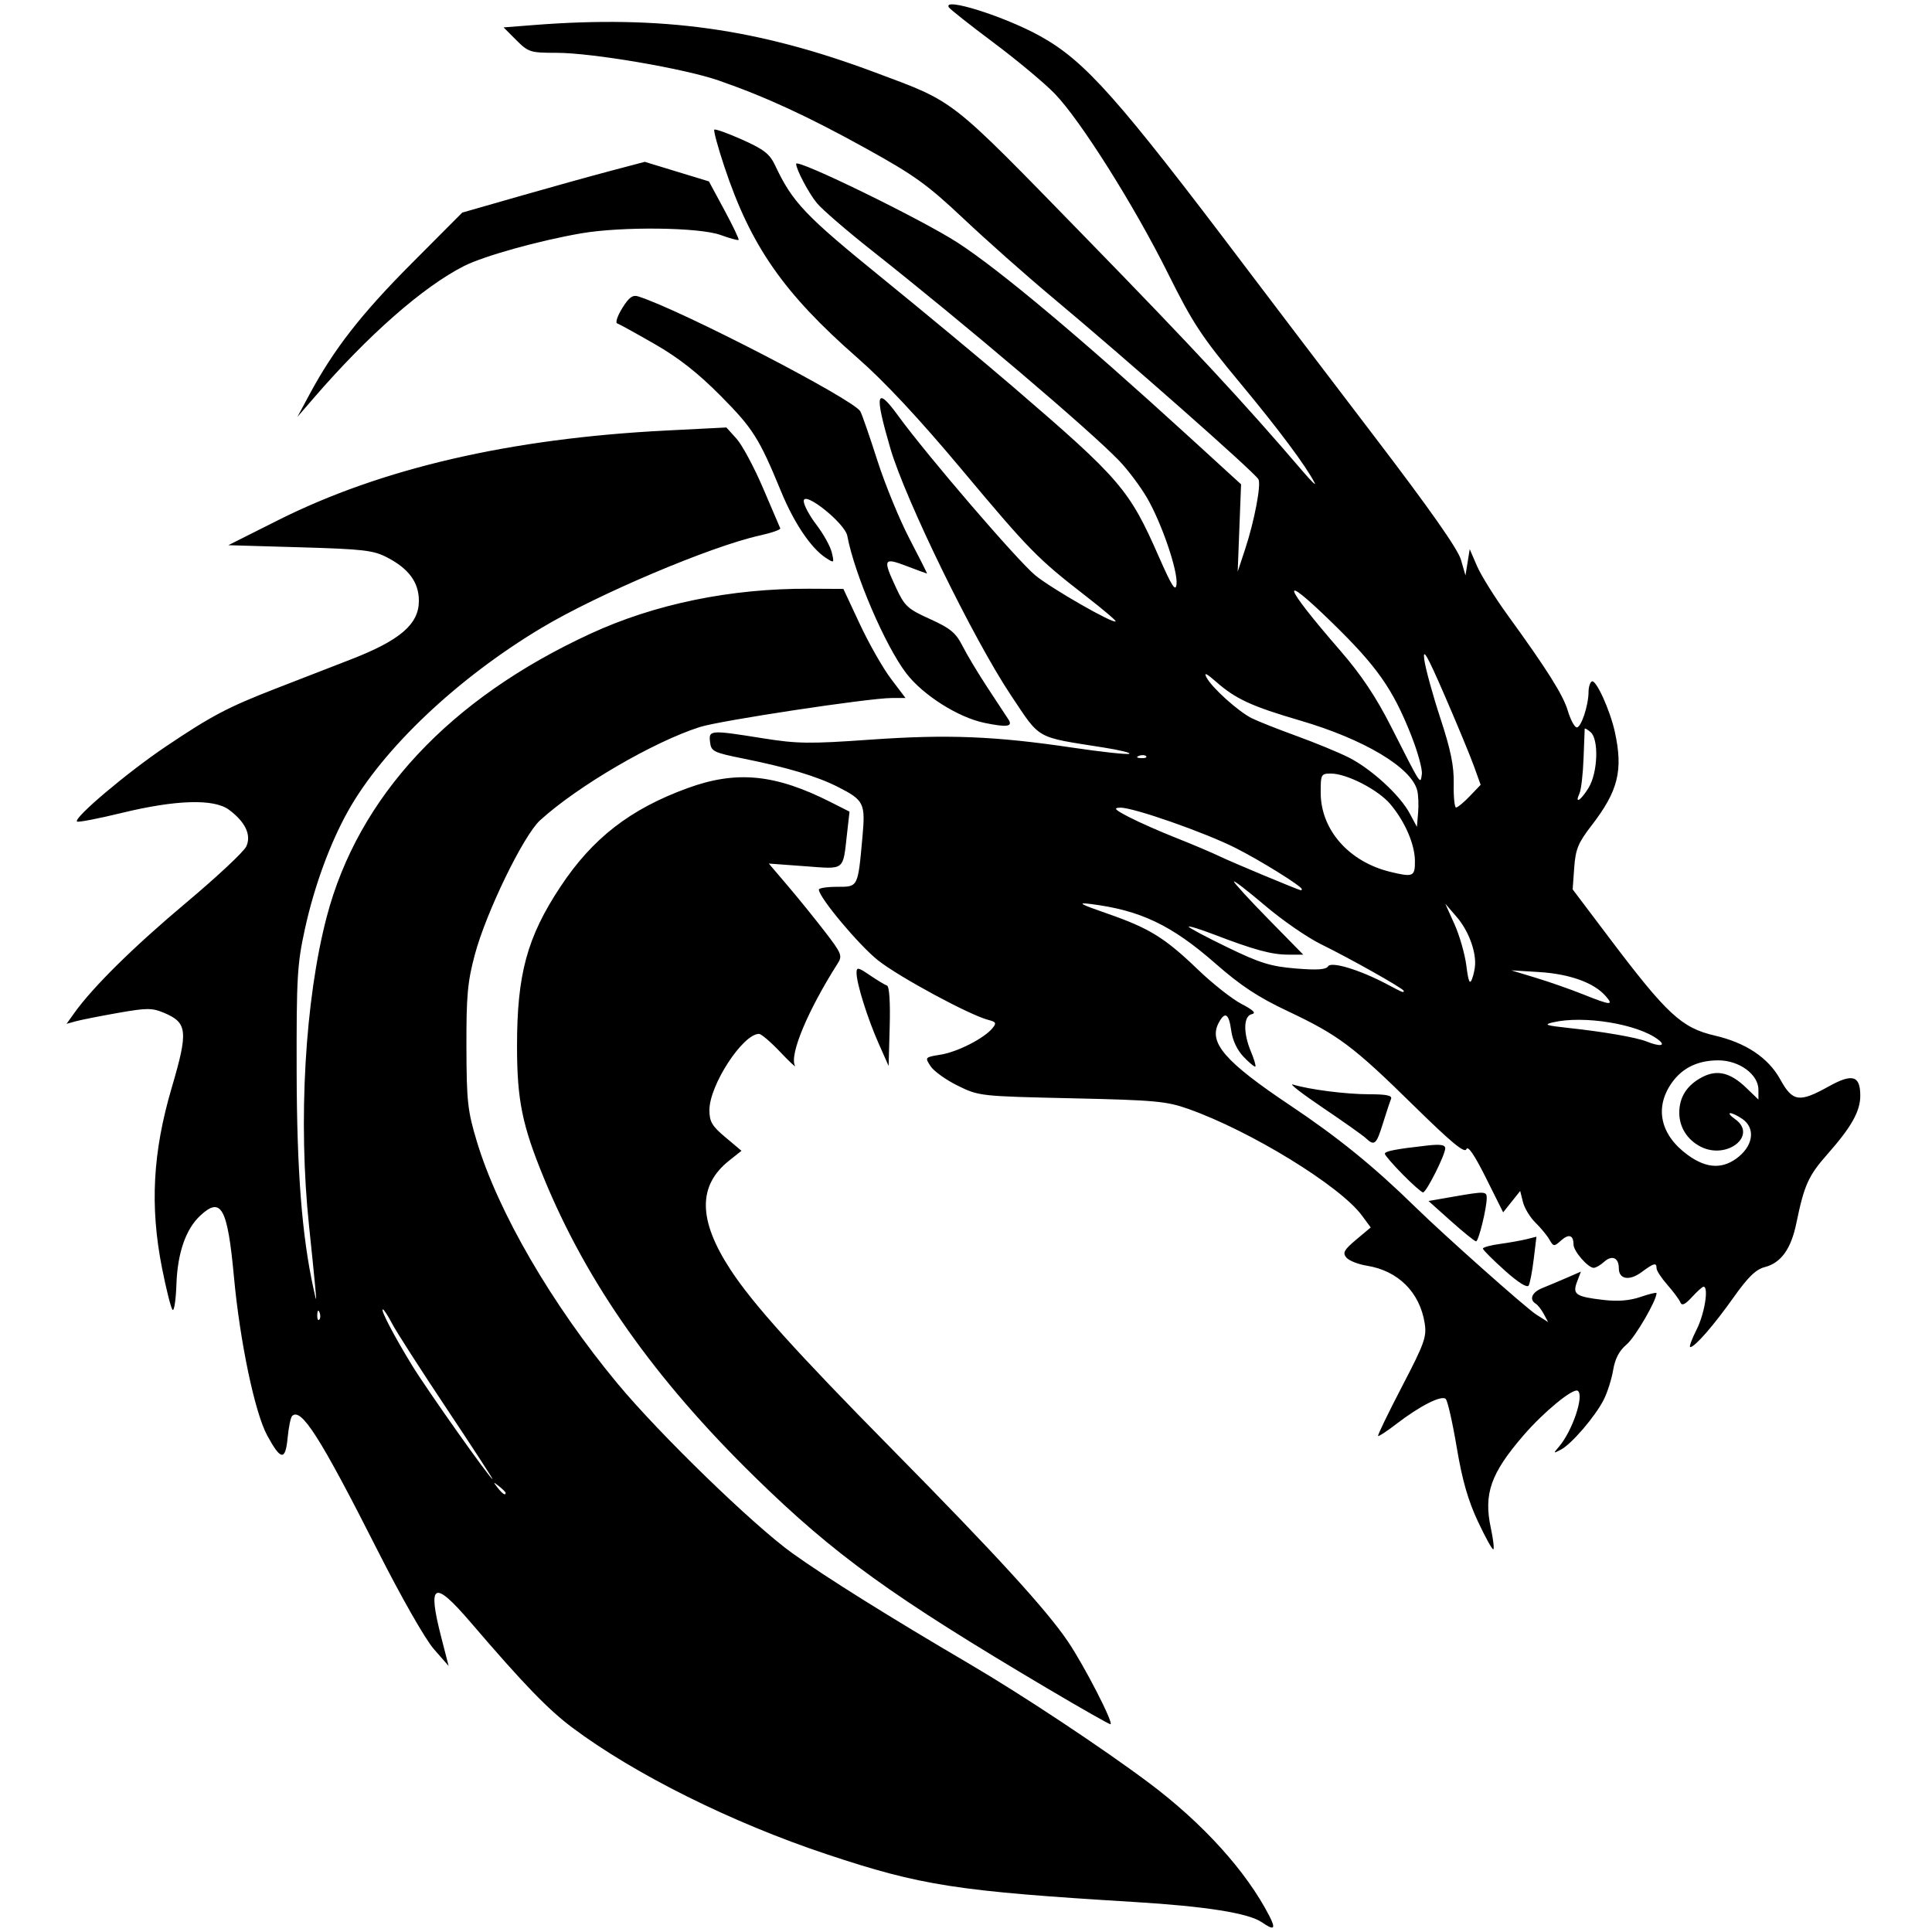 <svg width="100" height="100" version="1.1" viewBox="0 0 100 100" xml:space="preserve" xmlns="http://www.w3.org/2000/svg"><path d="m65.312 99.497c-0.676-0.473-2.9-0.827-6.621-1.052-9.165-0.556-11.02-0.844-15.899-2.469-4.917-1.637-9.945-4.14-13.171-6.556-1.255-0.94-2.521-2.25-5.251-5.436-1.925-2.246-2.261-2.074-1.526 0.781l0.377 1.465-0.77-0.879c-0.442-0.504-1.686-2.688-2.918-5.122-2.96-5.844-3.951-7.401-4.415-6.936-0.074 0.074-0.178 0.58-0.23 1.124-0.116 1.208-0.353 1.18-1.06-0.122-0.638-1.174-1.409-4.85-1.717-8.182-0.333-3.606-0.661-4.204-1.747-3.192-0.747 0.696-1.177 1.935-1.232 3.546-0.028 0.811-0.118 1.409-0.2 1.328-0.083-0.081-0.33-1.063-0.551-2.184-0.626-3.186-0.475-5.977 0.504-9.302 0.866-2.941 0.821-3.376-0.402-3.887-0.618-0.258-0.886-0.257-2.392 0.009-0.933 0.165-1.91 0.359-2.171 0.431l-0.476 0.132 0.407-0.569c0.959-1.342 3.071-3.424 5.776-5.694 1.595-1.338 3-2.652 3.122-2.921 0.27-0.592-0.052-1.27-0.898-1.897-0.78-0.578-2.743-0.519-5.563 0.167-1.215 0.296-2.252 0.495-2.304 0.443-0.185-0.185 2.598-2.536 4.585-3.874 2.376-1.598 3.207-2.037 5.696-3.005 1.017-0.395 2.772-1.077 3.9-1.514 2.544-0.987 3.516-1.823 3.516-3.028 0-0.952-0.514-1.659-1.63-2.242-0.723-0.377-1.219-0.436-4.523-0.532l-3.711-0.108 2.576-1.294c5.354-2.689 12.033-4.233 20.08-4.641l3.125-0.159 0.529 0.588c0.291 0.324 0.906 1.47 1.367 2.549 0.461 1.078 0.863 2.016 0.892 2.084 0.03 0.068-0.454 0.237-1.074 0.374-2.519 0.559-8.336 3.02-11.255 4.762-4.375 2.612-8.236 6.265-10.047 9.505-0.933 1.669-1.747 3.895-2.228 6.095-0.399 1.824-0.439 2.508-0.428 7.382 0.011 5.141 0.27 8.485 0.871 11.23 0.164 0.75 0.167 0.742 0.08-0.195-0.05-0.537-0.188-1.899-0.307-3.027-0.574-5.436-0.216-11.713 0.912-16.016 1.631-6.221 6.341-11.28 13.643-14.653 3.338-1.542 7.27-2.351 11.336-2.331l1.764 0.009 0.855 1.829c0.47 1.006 1.194 2.276 1.608 2.823l0.753 0.995h-0.716c-1.165 0-8.863 1.164-9.923 1.5-2.397 0.761-6.332 3.057-8.278 4.832-0.858 0.782-2.789 4.758-3.375 6.95-0.377 1.409-0.443 2.132-0.435 4.785 0.008 2.82 0.061 3.297 0.538 4.883 1.1 3.654 3.876 8.431 7.283 12.535 2.179 2.625 7.037 7.338 9.052 8.783 1.735 1.244 5.04 3.309 9.18 5.737 2.706 1.587 6.889 4.36 9.281 6.152 2.788 2.089 5.041 4.58 6.223 6.881 0.354 0.688 0.252 0.774-0.387 0.327zm-39.141-22.227c0-0.041-0.154-0.194-0.342-0.342-0.31-0.243-0.317-0.236-0.074 0.074 0.255 0.325 0.416 0.429 0.416 0.268zm-3.058-4.37c-1.343-2.014-2.613-3.992-2.821-4.394-0.208-0.403-0.423-0.732-0.477-0.732-0.138 0 0.576 1.367 1.514 2.899 0.769 1.257 4.047 5.89 4.167 5.89 0.032 0-1.04-1.648-2.383-3.662zm-6.574-4.968c-0.062-0.156-0.109-0.11-0.118 0.118-0.009 0.206 0.038 0.321 0.103 0.256 0.065-0.065 0.072-0.233 0.015-0.374zm37.725 19.491c-8.115-4.806-11.057-6.929-15.173-10.953-5.204-5.086-8.712-10.058-10.954-15.527-1.107-2.699-1.373-4.005-1.376-6.757-0.005-3.754 0.517-5.678 2.25-8.294 1.66-2.506 3.604-4.014 6.573-5.097 2.543-0.928 4.544-0.731 7.429 0.731l0.958 0.485-0.126 1.113c-0.225 1.984-0.075 1.866-2.192 1.711l-1.86-0.137 0.969 1.137c0.533 0.625 1.397 1.692 1.92 2.37 0.877 1.137 0.93 1.267 0.679 1.66-1.552 2.439-2.51 4.73-2.214 5.299 0.059 0.113-0.289-0.212-0.772-0.722-0.483-0.51-0.973-0.928-1.089-0.928-0.838 0-2.567 2.655-2.567 3.942 0 0.6 0.132 0.825 0.83 1.411l0.83 0.698-0.639 0.508c-1.63 1.296-1.607 3.08 0.072 5.649 1.155 1.767 3.371 4.228 8.35 9.277 5.387 5.463 7.986 8.304 9.107 9.956 0.855 1.26 2.42 4.307 2.203 4.29-0.082-0.006-1.526-0.827-3.208-1.823zm22.237-8.662c-0.516-1.1-0.817-2.152-1.101-3.844-0.215-1.281-0.471-2.409-0.568-2.506-0.214-0.214-1.343 0.358-2.565 1.3-0.482 0.371-0.904 0.648-0.938 0.614-0.034-0.034 0.524-1.185 1.238-2.558 1.169-2.246 1.287-2.576 1.173-3.285-0.256-1.599-1.377-2.712-2.995-2.97-0.45-0.072-0.927-0.262-1.06-0.423-0.202-0.244-0.117-0.398 0.51-0.925l0.753-0.632-0.461-0.624c-1.131-1.53-5.771-4.377-8.987-5.513-1.123-0.397-1.728-0.452-6.033-0.548-4.734-0.106-4.797-0.113-5.889-0.649-0.607-0.298-1.242-0.752-1.41-1.009-0.303-0.463-0.299-0.468 0.518-0.6 0.872-0.14 2.242-0.838 2.678-1.363 0.226-0.272 0.197-0.331-0.211-0.436-0.974-0.252-4.616-2.219-5.704-3.081-0.989-0.784-3.058-3.255-3.066-3.662-0.002-0.081 0.426-0.146 0.949-0.146 1.094 0 1.069 0.048 1.31-2.604 0.156-1.724 0.077-1.882-1.281-2.57-1.077-0.546-2.6-1.003-4.869-1.46-1.568-0.316-1.682-0.372-1.74-0.856-0.075-0.63-0.008-0.635 2.74-0.197 1.783 0.285 2.411 0.292 5.561 0.07 3.978-0.281 6.435-0.184 10.465 0.414 1.478 0.219 2.795 0.363 2.925 0.319 0.131-0.044-0.464-0.19-1.321-0.326-3.57-0.565-3.243-0.381-4.795-2.701-1.929-2.885-5.47-10.136-6.243-12.783-0.836-2.864-0.739-3.26 0.412-1.679 1.492 2.051 6.179 7.503 7.095 8.254 0.836 0.685 4.023 2.512 4.154 2.381 0.036-0.036-0.66-0.627-1.547-1.314-2.5-1.937-2.913-2.359-6.431-6.56-2.203-2.631-3.984-4.538-5.37-5.752-3.838-3.36-5.537-5.798-6.905-9.912-0.334-1.004-0.568-1.865-0.52-1.914 0.048-0.048 0.7 0.186 1.448 0.52 1.12 0.501 1.42 0.735 1.699 1.328 0.903 1.917 1.541 2.589 5.55 5.842 2.219 1.801 5.263 4.33 6.763 5.619 5.563 4.78 6.02 5.312 7.547 8.79 0.676 1.539 0.87 1.843 0.917 1.435 0.08-0.691-0.77-3.179-1.532-4.486-0.337-0.578-0.979-1.433-1.426-1.9-1.504-1.571-7.934-7.036-12.858-10.928-1.254-0.991-2.509-2.075-2.79-2.409-0.415-0.493-1.083-1.752-1.083-2.042 0-0.296 6.492 2.871 8.354 4.076 2.174 1.407 6.418 4.967 11.999 10.066l2.677 2.446-0.175 4.522 0.387-1.172c0.478-1.447 0.841-3.361 0.685-3.613-0.248-0.402-6.805-6.186-10.736-9.473-1.285-1.074-3.317-2.876-4.515-4.004-1.899-1.788-2.552-2.257-5.1-3.666-2.981-1.648-5.143-2.645-7.579-3.494-1.764-0.615-6.557-1.434-8.394-1.434-1.363 0-1.46-0.031-2.088-0.658l-0.658-0.658 1.566-0.122c6.622-0.516 11.579 0.174 17.68 2.459 4.183 1.567 3.739 1.218 10.84 8.502 5.617 5.762 8.228 8.571 11.298 12.159 0.413 0.483 0.683 0.746 0.601 0.584-0.449-0.877-1.869-2.78-3.875-5.193-1.976-2.377-2.441-3.083-3.716-5.647-1.742-3.504-4.532-7.934-5.864-9.31-0.529-0.547-1.954-1.736-3.166-2.642-1.212-0.906-2.255-1.729-2.317-1.83-0.339-0.549 2.912 0.479 4.742 1.499 2.318 1.292 3.985 3.169 10.649 11.99 1.258 1.665 4.22 5.56 6.582 8.655 2.915 3.819 4.371 5.89 4.532 6.445l0.236 0.818 0.11-0.68 0.11-0.68 0.378 0.875c0.208 0.481 0.92 1.622 1.582 2.535 2.053 2.83 2.877 4.141 3.118 4.956 0.128 0.432 0.328 0.817 0.445 0.856 0.223 0.074 0.626-1.11 0.628-1.846 5.99e-4 -0.235 0.075-0.474 0.166-0.53 0.212-0.131 0.946 1.477 1.196 2.618 0.436 1.993 0.171 3.053-1.21 4.842-0.691 0.896-0.825 1.222-0.894 2.178l-0.081 1.124 1.902 2.52c2.984 3.952 3.737 4.649 5.454 5.048 1.614 0.375 2.771 1.149 3.387 2.266 0.643 1.165 0.984 1.215 2.507 0.368 1.232-0.685 1.637-0.567 1.637 0.48 0 0.8-0.456 1.615-1.678 2.999-1.009 1.142-1.222 1.613-1.632 3.603-0.274 1.329-0.792 2.05-1.631 2.267-0.466 0.121-0.868 0.512-1.622 1.576-1.024 1.446-2 2.565-2.236 2.565-0.073 0 0.076-0.41 0.33-0.912 0.411-0.813 0.636-2.213 0.355-2.213-0.059 0-0.329 0.242-0.599 0.537-0.357 0.389-0.522 0.465-0.599 0.274-0.059-0.145-0.36-0.552-0.67-0.905-0.31-0.353-0.563-0.74-0.563-0.86 0-0.309-0.134-0.275-0.775 0.199-0.634 0.469-1.178 0.375-1.178-0.204 0-0.543-0.354-0.697-0.76-0.33-0.19 0.172-0.432 0.312-0.54 0.312-0.294 0-1.044-0.863-1.044-1.201 0-0.495-0.241-0.576-0.644-0.216-0.366 0.327-0.392 0.325-0.602-0.042-0.121-0.212-0.446-0.607-0.724-0.879-0.277-0.272-0.569-0.752-0.648-1.067l-0.143-0.573-0.882 1.106-0.892-1.787c-0.592-1.186-0.932-1.684-1.01-1.481-0.088 0.228-0.786-0.35-2.733-2.263-3.12-3.066-3.894-3.647-6.523-4.887-1.517-0.716-2.422-1.312-3.711-2.442-2.285-2.006-3.9-2.777-6.489-3.101-0.714-0.089-0.551 0.004 0.867 0.496 2.178 0.756 2.976 1.249 4.699 2.905 0.752 0.723 1.763 1.519 2.246 1.771 0.619 0.322 0.778 0.479 0.537 0.531-0.433 0.093-0.453 0.962-0.046 1.937 0.163 0.389 0.266 0.737 0.23 0.773-0.036 0.036-0.308-0.187-0.604-0.496-0.339-0.354-0.578-0.86-0.646-1.365-0.119-0.885-0.321-1.012-0.646-0.405-0.546 1.021 0.313 2.014 3.707 4.284 2.47 1.652 4.327 3.16 6.454 5.241 1.506 1.474 5.75 5.248 6.274 5.58l0.613 0.388-0.222-0.415c-0.122-0.228-0.31-0.469-0.417-0.535-0.357-0.221-0.2-0.595 0.343-0.812 0.295-0.118 0.865-0.358 1.265-0.532l0.728-0.317-0.198 0.522c-0.249 0.656-0.075 0.776 1.372 0.944 0.745 0.086 1.354 0.036 1.917-0.157 0.454-0.156 0.825-0.245 0.825-0.197 0 0.386-1.108 2.287-1.55 2.659-0.382 0.322-0.598 0.732-0.697 1.327-0.079 0.474-0.301 1.169-0.494 1.545-0.446 0.87-1.659 2.282-2.208 2.57-0.401 0.21-0.406 0.203-0.104-0.149 0.7-0.815 1.325-2.678 0.971-2.897-0.243-0.15-1.759 1.096-2.803 2.306-1.698 1.967-2.073 3.028-1.693 4.797 0.12 0.559 0.18 1.056 0.133 1.103-0.047 0.047-0.405-0.596-0.795-1.429zm13.523-18.915c0.74-0.623 0.814-1.472 0.167-1.925-0.239-0.167-0.522-0.304-0.629-0.304s2.5e-5 0.137 0.239 0.304c1.199 0.84-0.405 2.132-1.776 1.431-0.688-0.352-1.101-1.002-1.106-1.74-0.005-0.827 0.396-1.451 1.2-1.867 0.765-0.395 1.447-0.227 2.262 0.557l0.635 0.611v-0.509c0-0.791-0.995-1.52-2.075-1.52-1.055 0-1.856 0.384-2.403 1.153-0.919 1.291-0.605 2.714 0.83 3.753 0.992 0.719 1.849 0.737 2.657 0.058zm-4.196-6.035c-1.058-0.811-3.861-1.269-5.457-0.892-0.485 0.115-0.351 0.163 0.781 0.284 1.826 0.195 3.541 0.491 4.065 0.701 0.712 0.287 1.042 0.236 0.611-0.094zm-2.741-2.277c-0.6-0.675-1.857-1.124-3.413-1.22l-1.451-0.089 1.27 0.386c0.698 0.212 1.797 0.596 2.441 0.854 1.461 0.584 1.619 0.593 1.153 0.068zm-10.431-0.248c0-0.112-2.761-1.667-4.297-2.421-0.698-0.343-1.995-1.239-2.881-1.993-0.886-0.753-1.611-1.313-1.611-1.244 0 0.069 0.807 0.949 1.794 1.955l1.794 1.829h-0.786c-0.847 0-1.757-0.247-3.827-1.04-0.725-0.278-1.318-0.461-1.318-0.408 0 0.053 0.901 0.533 2.002 1.067 1.69 0.819 2.241 0.99 3.534 1.097 1.11 0.092 1.573 0.061 1.679-0.111 0.165-0.267 1.637 0.178 3.038 0.919 0.868 0.459 0.879 0.463 0.879 0.35zm3.696-1.384c0.024-0.753-0.374-1.77-0.957-2.445l-0.588-0.68 0.478 1.063c0.263 0.585 0.539 1.552 0.614 2.148 0.102 0.812 0.174 0.987 0.289 0.695 0.084-0.215 0.158-0.566 0.165-0.781zm-8.97-3.879c0-0.151-2.163-1.495-3.439-2.137-1.6-0.805-5.286-2.094-5.953-2.081-0.384 0.007-0.302 0.097 0.441 0.484 0.502 0.261 1.6 0.747 2.441 1.079 0.841 0.332 1.881 0.774 2.311 0.981 0.615 0.296 3.932 1.681 4.15 1.732 0.027 0.006 0.049-0.02 0.049-0.059zm5.855-1.444c-0.005-0.878-0.512-2.052-1.276-2.958-0.626-0.742-2.248-1.579-3.066-1.581-0.515-0.002-0.537 0.038-0.537 0.982 0 1.928 1.461 3.588 3.613 4.108 1.171 0.283 1.27 0.24 1.265-0.551zm0.118-3.666c-0.298-1.186-2.755-2.652-6.072-3.622-2.485-0.726-3.323-1.112-4.324-1.99-0.523-0.459-0.662-0.521-0.504-0.226 0.284 0.531 1.627 1.74 2.326 2.095 0.302 0.153 1.34 0.565 2.307 0.916s2.187 0.853 2.712 1.116c1.166 0.585 2.659 1.951 3.164 2.896l0.375 0.701 0.062-0.727c0.034-0.4 0.014-0.922-0.046-1.159zm2.72 0.296 0.563-0.587-0.346-0.963c-0.191-0.53-0.873-2.177-1.517-3.661-0.91-2.097-1.145-2.508-1.053-1.846 0.065 0.468 0.439 1.831 0.832 3.027 0.541 1.649 0.708 2.472 0.69 3.397-0.013 0.671 0.042 1.221 0.122 1.221 0.081 0 0.4-0.264 0.709-0.587zm6.153-0.438c0.478-0.784 0.535-2.516 0.096-2.881-0.161-0.134-0.296-0.21-0.3-0.17-0.004 0.04-0.031 0.732-0.06 1.538-0.029 0.806-0.124 1.619-0.21 1.807-0.266 0.581 0.065 0.376 0.474-0.293zm-9.2-2.75c-0.948-2.38-1.758-3.53-4.082-5.795-2.784-2.714-2.575-2.006 0.429 1.454 1.074 1.238 1.837 2.377 2.614 3.906 1.609 3.167 1.523 3.033 1.605 2.485 0.038-0.25-0.217-1.173-0.567-2.051zm-13.706 1.118c-0.065-0.065-0.233-0.072-0.374-0.015-0.156 0.062-0.11 0.109 0.118 0.118 0.206 0.009 0.321-0.038 0.256-0.103zm18.556 26.613c-0.619-0.553-1.125-1.06-1.123-1.126 0.002-0.066 0.398-0.174 0.881-0.24 0.483-0.066 1.106-0.178 1.384-0.247l0.506-0.127-0.139 1.149c-0.076 0.632-0.194 1.25-0.261 1.374-0.078 0.142-0.537-0.145-1.248-0.781zm-2.774-2.546-1.165-1.042 1.279-0.223c1.632-0.284 1.735-0.281 1.735 0.061 0 0.535-0.423 2.256-0.553 2.251-0.072-0.003-0.655-0.474-1.295-1.047zm-2.505-2.422c-0.506-0.514-0.92-0.993-0.92-1.065 0-0.134 0.561-0.243 2.197-0.427 0.679-0.076 0.928-0.037 0.928 0.146 0 0.34-0.977 2.281-1.148 2.281-0.075 0-0.551-0.42-1.057-0.934zm-1.904-1.872c-0.157-0.147-1.165-0.86-2.239-1.585-1.074-0.725-1.764-1.261-1.533-1.191 0.862 0.262 2.744 0.502 3.941 0.503 0.914 8.35e-4 1.21 0.065 1.135 0.245-0.056 0.134-0.246 0.706-0.421 1.27-0.34 1.094-0.436 1.177-0.884 0.758zm-25.22-4.909c-0.574-1.294-1.14-3.101-1.14-3.643 0-0.313 0.072-0.301 0.69 0.119 0.38 0.258 0.778 0.498 0.886 0.534 0.12 0.04 0.174 0.865 0.14 2.114l-0.056 2.048zm5.483-16.587c-1.357-0.279-3.18-1.432-4.045-2.559-1.095-1.427-2.683-5.127-3.058-7.123-0.122-0.653-2.254-2.356-2.254-1.801 0 0.204 0.296 0.758 0.659 1.232s0.719 1.118 0.793 1.431c0.131 0.557 0.125 0.562-0.317 0.273-0.758-0.497-1.636-1.8-2.299-3.41-1.143-2.777-1.456-3.274-3.133-4.966-1.174-1.185-2.175-1.971-3.418-2.685-0.967-0.555-1.841-1.037-1.942-1.071-0.102-0.034 0.017-0.389 0.264-0.788 0.343-0.555 0.538-0.698 0.826-0.607 2.204 0.699 11.172 5.342 11.498 5.952 0.092 0.171 0.489 1.317 0.882 2.546 0.394 1.229 1.14 3.048 1.659 4.042 0.519 0.994 0.928 1.807 0.909 1.806-0.019-5.5e-5 -0.495-0.175-1.059-0.39-1.2-0.456-1.24-0.372-0.539 1.133 0.439 0.944 0.595 1.087 1.752 1.611 1.063 0.482 1.338 0.711 1.69 1.406 0.231 0.456 0.826 1.445 1.322 2.197 0.496 0.752 0.969 1.471 1.051 1.598 0.238 0.37-0.074 0.414-1.241 0.174zm-34.935-17.007c1.256-2.336 2.671-4.152 5.261-6.753l2.641-2.651 2.93-0.84c1.611-0.462 3.737-1.053 4.724-1.314l1.795-0.474 3.319 1.012 0.8 1.483c0.44 0.816 0.772 1.512 0.737 1.546-0.034 0.034-0.455-0.08-0.934-0.255-1.097-0.4-5.115-0.447-7.219-0.084-2.174 0.375-5.037 1.173-6.055 1.689-2.121 1.075-4.961 3.568-7.785 6.836l-0.844 0.977z"/></svg>
